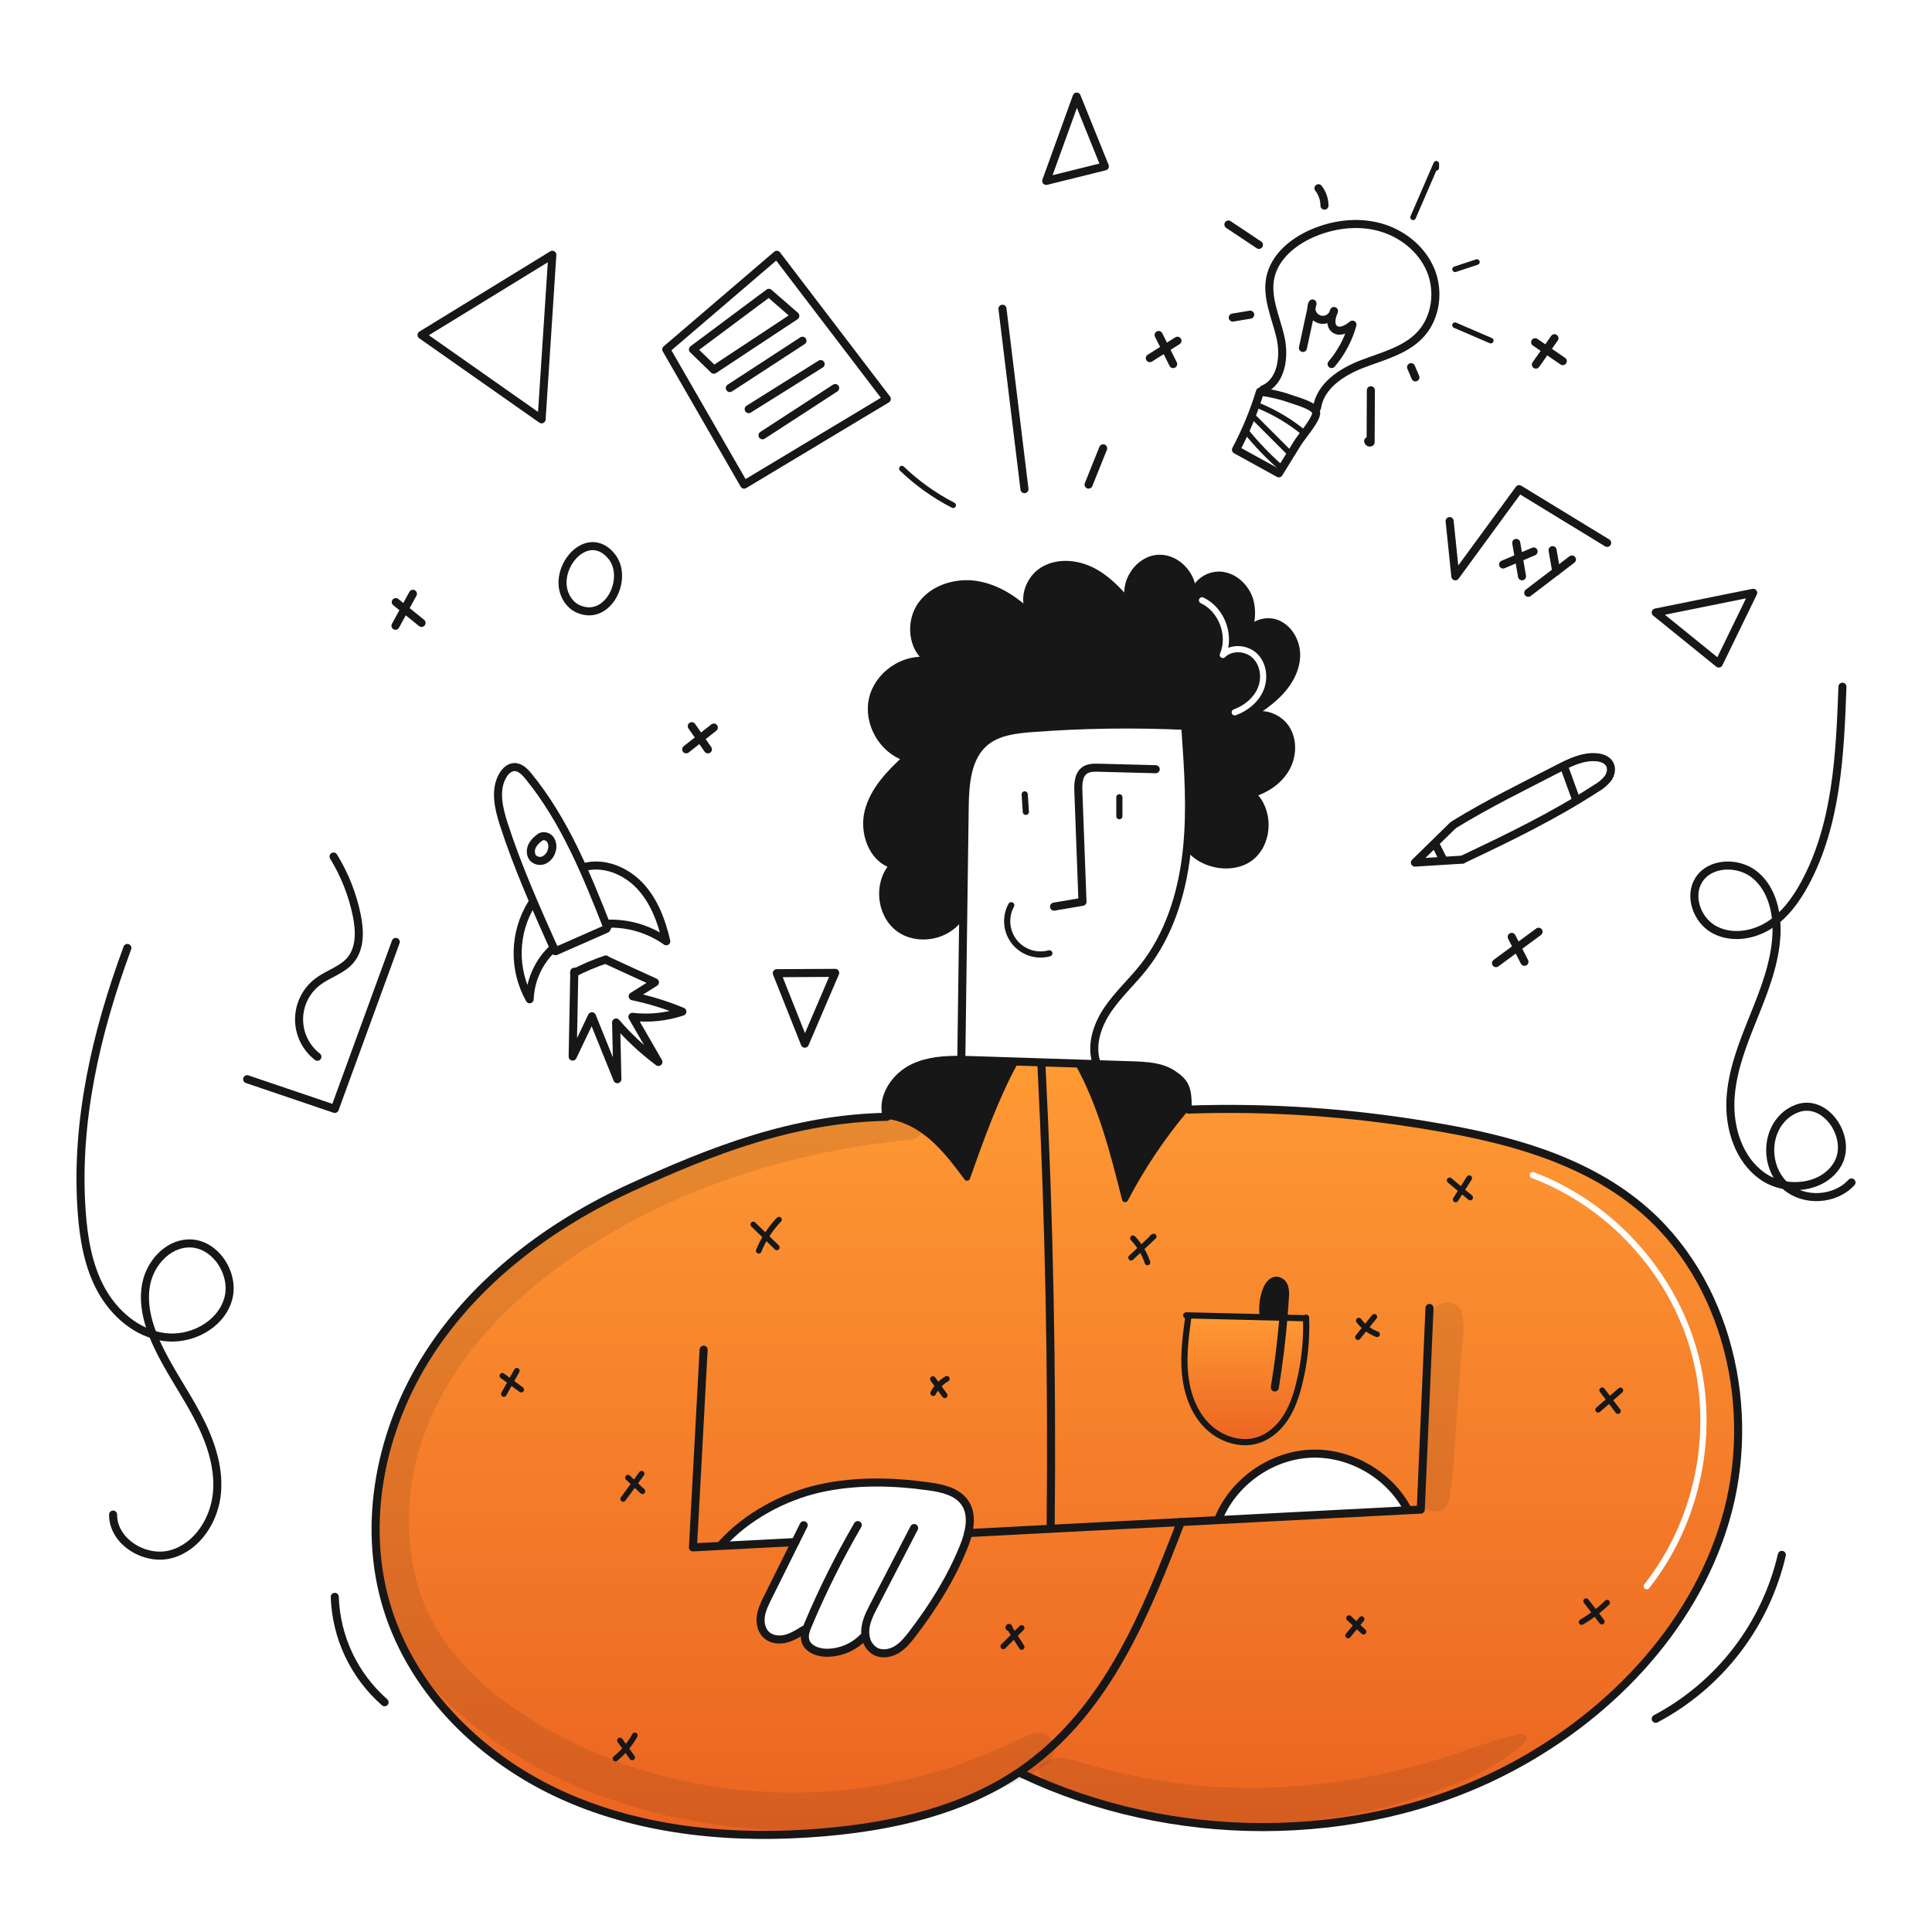 <svg width="288" height="288" viewBox="0 0 288 288" fill="none" xmlns="http://www.w3.org/2000/svg">
<path fill-rule="evenodd" clip-rule="evenodd" d="M209.833 225.132L181.617 226.597L181.61 226.48C183.799 220.994 189.348 217.015 195.246 216.709C201.145 216.402 207.079 219.778 209.826 225.007L209.833 225.132ZM176.03 226.887C170.725 240.671 165.165 254.417 153.297 263.207C152.901 263.5 152.502 263.785 152.097 264.058L152.34 264.412C174.516 274.941 202.173 275.199 224.067 264.092C239.351 256.337 252.342 243.065 257.193 226.626C262.043 210.187 257.613 190.708 244.389 179.801C235.761 172.685 224.492 169.704 213.459 167.881C201.48 165.834 189.325 165.004 177.179 165.403L177.047 165.296V165.21L176.801 165.207C173.285 169.374 170.238 173.915 167.714 178.748C165.977 171.847 164.205 164.86 160.779 158.622L160.782 158.545C158.937 158.488 157.092 158.428 155.247 158.367L155.238 158.625C156.404 181.622 156.864 204.624 156.618 227.63L156.633 227.897L176.03 226.887ZM177.169 196.085L177.166 196.155C176.776 198.975 176.386 201.828 176.641 204.664C176.896 207.501 177.847 210.364 179.821 212.419C181.794 214.474 184.902 215.559 187.603 214.657C189.294 214.092 190.688 212.815 191.658 211.317C192.629 209.818 193.209 208.099 193.644 206.371C194.458 203.146 194.811 199.822 194.694 196.498L194.492 196.504C193.955 196.492 193.418 196.479 192.882 196.465C192.36 196.453 191.838 196.44 191.318 196.428C191.403 195.403 191.477 194.371 191.539 193.342C191.601 192.842 191.564 192.334 191.428 191.848C191.356 191.605 191.217 191.388 191.026 191.222C190.835 191.056 190.601 190.948 190.35 190.911C189.62 190.862 189.098 191.605 188.834 192.289C188.367 193.505 188.206 194.816 188.364 196.108L188.358 196.354C184.628 196.266 180.898 196.176 177.169 196.085ZM228.657 174.741C228.418 174.651 228.153 174.772 228.063 175.009C227.973 175.247 228.094 175.513 228.332 175.603C239.74 179.9 248.855 189.874 252.11 201.623C255.366 213.372 252.684 226.615 245.113 236.171C244.955 236.37 244.989 236.66 245.188 236.818C245.388 236.976 245.677 236.942 245.835 236.743C253.588 226.956 256.332 213.409 252.998 201.377C249.664 189.345 240.339 179.142 228.657 174.741Z" fill="url(#paint0_linear_28_12819)"/>
<path d="M191.317 196.429C192.373 196.454 193.432 196.481 194.491 196.506L194.694 196.5C194.811 199.824 194.457 203.148 193.644 206.373C193.208 208.101 192.628 209.82 191.658 211.318C190.688 212.816 189.294 214.093 187.602 214.658C184.902 215.561 181.794 214.474 179.82 212.42C177.846 210.366 176.892 207.502 176.64 204.666C176.389 201.829 176.775 198.977 177.165 196.156L177.168 196.085C180.898 196.174 184.628 196.264 188.358 196.355L191.317 196.429Z" fill="url(#paint1_linear_28_12819)"/>
<path d="M188.364 196.11C188.205 194.817 188.366 193.506 188.834 192.291C189.098 191.606 189.62 190.863 190.35 190.912C190.6 190.95 190.835 191.057 191.025 191.223C191.217 191.389 191.356 191.606 191.428 191.849C191.563 192.335 191.601 192.843 191.538 193.344C191.478 194.372 191.403 195.404 191.317 196.429L188.358 196.355L188.364 196.11Z" fill="#171717"/>
<path d="M176.802 165.205C173.287 169.372 170.24 173.913 167.716 178.746C165.978 171.846 164.206 164.858 160.781 158.62L160.784 158.543C161.659 158.573 162.537 158.602 163.412 158.629L168.815 158.804C170.921 158.875 173.153 158.982 174.89 160.173C176.612 161.352 177.076 162.135 177.048 165.208L176.802 165.205Z" fill="#171717"/>
<path d="M139.095 169.654C137.152 167.934 134.773 166.605 132.195 166.338L132.158 166.347C131.385 163.486 133.488 160.437 136.183 159.164C138.381 158.123 140.852 157.966 143.305 157.994C143.91 158 144.511 158.018 145.107 158.037C147.17 158.104 149.232 158.17 151.293 158.236L151.29 158.328C148.324 163.793 146.234 169.684 144.155 175.548C142.604 173.466 141.042 171.37 139.095 169.654Z" fill="#171717"/>
<path d="M129.048 243.997C129.112 244.444 129.275 244.871 129.527 245.246C129.778 245.621 130.11 245.935 130.5 246.164C131.485 246.689 132.738 246.471 133.692 245.888C134.647 245.305 135.362 244.414 136.038 243.527C139.068 239.558 141.751 235.291 143.623 230.664C143.911 229.973 144.146 229.261 144.326 228.534C144.707 226.935 144.726 225.289 143.811 223.979C142.671 222.352 140.511 221.863 138.546 221.584C133.109 220.814 127.522 220.684 122.166 221.888C116.81 223.092 111.27 226.097 107.595 230.177L107.607 230.441L118.557 229.873C117.191 232.62 115.825 235.369 114.459 238.119C114.011 239.024 113.553 239.949 113.415 240.949C113.277 241.949 113.517 243.061 114.269 243.736C115.015 244.406 116.135 244.522 117.111 244.286C118.088 244.05 118.96 243.503 119.811 242.966L120.131 243.07C119.972 243.525 119.938 244.014 120.033 244.486C120.349 245.794 121.908 246.376 123.253 246.376C124.266 246.374 125.268 246.169 126.201 245.773C127.134 245.377 127.977 244.798 128.683 244.07L129.048 243.997ZM57.728 239.727C53.823 227.106 56.755 212.945 63.911 201.841C71.067 190.737 82.094 182.498 94.109 177.009C106.125 171.52 118.251 166.737 132.197 166.482C132.185 166.436 132.17 166.392 132.157 166.347L132.194 166.338C134.774 166.605 137.152 167.934 139.094 169.654C141.036 171.373 142.604 173.466 144.153 175.548C146.232 169.684 148.323 163.793 151.288 158.328L151.291 158.236C152.611 158.282 153.928 158.322 155.248 158.365L155.239 158.623C156.402 181.604 156.863 204.605 156.619 227.627L156.634 227.894L176.03 226.888C170.724 240.672 165.165 254.419 153.297 263.207C152.901 263.499 152.502 263.784 152.097 264.057C143.591 269.887 133.086 272.263 122.78 273.141C109.635 274.261 96.047 273.101 84.007 267.711C71.967 262.321 61.627 252.328 57.728 239.727Z" fill="url(#paint2_linear_28_12819)"/>
<path d="M157.122 135.151C158.537 134.911 159.951 134.67 161.364 134.427C161.162 128.941 160.957 123.454 160.75 117.966C160.707 116.826 160.759 115.492 161.69 114.838C162.285 114.42 163.071 114.423 163.802 114.442C166.629 114.515 169.455 114.59 172.281 114.666" stroke="#171717" stroke-width="1.2" stroke-linecap="round" stroke-linejoin="round"/>
<path d="M166.862 121.667V118.847" stroke="#171717" stroke-width="0.921" stroke-linecap="round" stroke-linejoin="round"/>
<path d="M152.919 121.021C152.864 120.152 152.809 119.284 152.753 118.417" stroke="#171717" stroke-width="0.921" stroke-linecap="round" stroke-linejoin="round"/>
<path d="M156.422 142.107C155.482 142.366 154.486 142.342 153.56 142.039C152.633 141.735 151.816 141.166 151.211 140.401C150.606 139.636 150.239 138.711 150.156 137.739C150.073 136.768 150.278 135.793 150.746 134.938" stroke="#171717" stroke-width="0.921" stroke-linecap="round" stroke-linejoin="round"/>
<path d="M143.308 157.417L143.584 136.687C143.658 131.278 143.73 125.868 143.802 120.459C143.848 116.911 144.109 112.892 146.829 110.614C148.732 109.024 151.366 108.72 153.837 108.533C161.46 107.956 169.112 107.848 176.748 108.207L177.699 108.254" stroke="#171717" stroke-width="1.2" stroke-linecap="round" stroke-linejoin="round"/>
<path d="M163.421 158.341C162.595 155.71 163.571 152.818 165.112 150.531C166.654 148.245 168.72 146.372 170.433 144.213C174.252 139.397 176.167 133.297 176.873 127.191C176.901 126.948 176.929 126.709 176.95 126.467C177.546 120.597 177.13 114.669 176.72 108.781" stroke="#171717" stroke-width="1.2" stroke-linecap="round" stroke-linejoin="round"/>
<path d="M186.184 93.889C186.667 93.359 187.287 92.972 187.976 92.773C188.664 92.573 189.395 92.569 190.086 92.759C192.057 93.367 193.322 95.476 193.353 97.536C193.383 99.596 192.358 101.563 190.967 103.086C189.576 104.608 187.83 105.754 186.105 106.88C187.999 105.877 190.553 106.711 191.745 108.492C192.936 110.272 192.831 112.741 191.766 114.598C190.701 116.455 188.788 117.737 186.74 118.365C189.288 120.698 189.29 125.248 186.746 127.587C184.203 129.926 179.366 129.232 177.251 126.5" stroke="#171717" stroke-width="0.921" stroke-linecap="round" stroke-linejoin="round"/>
<path d="M186.184 93.889C185.988 94.459 185.734 95.008 185.429 95.528C185.503 94.916 185.767 94.343 186.184 93.889Z" stroke="#171717" stroke-width="0.921" stroke-linecap="round" stroke-linejoin="round"/>
<path d="M177.846 88.412C178.139 87.588 178.685 86.878 179.406 86.384C180.128 85.89 180.988 85.637 181.861 85.662C183.958 85.769 185.775 87.463 186.374 89.474C186.772 90.93 186.706 92.473 186.184 93.889" stroke="#171717" stroke-width="0.921" stroke-linecap="round" stroke-linejoin="round"/>
<path d="M177.847 88.412C177.838 88.756 177.787 89.097 177.697 89.428C177.689 89.084 177.739 88.74 177.847 88.412Z" stroke="#171717" stroke-width="0.921" stroke-linecap="round" stroke-linejoin="round"/>
<path d="M143.212 136.68C141.345 139.688 136.753 140.542 133.929 138.408C131.104 136.275 130.671 131.621 133.057 129.002C129.913 128.047 128.535 124.066 129.367 120.885C130.199 117.705 132.612 115.212 135.031 112.99C131.488 111.866 129.164 107.808 129.991 104.182C130.817 100.557 134.663 97.904 138.344 98.42C135.796 96.652 135.464 92.649 137.276 90.131C139.087 87.614 142.507 86.583 145.571 87.064C148.635 87.546 151.363 89.333 153.583 91.507C152.229 89.379 153.294 86.294 155.44 84.977C157.586 83.66 160.416 83.878 162.682 84.983C164.948 86.088 166.734 87.961 168.34 89.903C167.198 86.999 169.57 83.318 172.687 83.158C175.459 83.02 177.924 85.703 177.847 88.411" stroke="#171717" stroke-width="0.921" stroke-linecap="round" stroke-linejoin="round"/>
<path d="M177.048 165.294V165.208C177.076 162.135 176.612 161.353 174.89 160.174C173.153 158.983 170.921 158.875 168.815 158.805L163.412 158.629C162.537 158.602 161.659 158.574 160.784 158.544C158.939 158.485 157.094 158.426 155.249 158.365C153.929 158.323 152.612 158.283 151.292 158.236C149.229 158.172 147.167 158.106 145.106 158.037C144.511 158.019 143.909 158 143.304 157.994C140.851 157.966 138.38 158.123 136.182 159.164C133.487 160.438 131.384 163.486 132.157 166.348C132.17 166.393 132.185 166.438 132.197 166.483C118.251 166.737 106.127 171.517 94.109 177.009C82.091 182.501 71.067 190.734 63.911 201.841C56.755 212.948 53.823 227.106 57.728 239.727C61.628 252.328 71.966 262.324 84.006 267.712C96.046 273.099 109.634 274.263 122.779 273.142C133.084 272.264 143.59 269.887 152.096 264.058C152.502 263.785 152.901 263.499 153.296 263.207C165.164 254.417 170.724 240.671 176.029 226.888" stroke="#171717" stroke-width="1.2" stroke-linecap="round" stroke-linejoin="round"/>
<path d="M177.18 165.402C189.326 165.002 201.481 165.833 213.46 167.879C224.493 169.703 235.763 172.684 244.39 179.8C257.615 190.707 262.045 210.185 257.195 226.625C252.344 243.064 239.352 256.337 224.068 264.092C202.173 275.199 174.517 274.941 152.34 264.412" stroke="#171717" stroke-width="1.2" stroke-linecap="round" stroke-linejoin="round"/>
<path d="M144.323 228.534H144.326L156.633 227.895L176.029 226.888L181.616 226.596L209.832 225.132L211.793 225.031L213.092 194.98" stroke="#171717" stroke-width="1.2" stroke-linecap="round" stroke-linejoin="round"/>
<path d="M104.888 201.194L103.297 230.665L107.607 230.441L118.558 229.873" stroke="#171717" stroke-width="1.2" stroke-linecap="round" stroke-linejoin="round"/>
<path d="M107.595 230.177C111.27 226.097 116.808 223.091 122.165 221.888C127.522 220.685 133.109 220.814 138.545 221.584C140.51 221.864 142.671 222.352 143.81 223.979C144.725 225.29 144.706 226.935 144.325 228.534C144.145 229.261 143.911 229.973 143.623 230.664C141.75 235.291 139.067 239.558 136.037 243.527C135.361 244.414 134.643 245.308 133.691 245.888C132.739 246.468 131.484 246.689 130.499 246.164C130.11 245.935 129.778 245.621 129.526 245.246C129.275 244.871 129.111 244.444 129.047 243.997C128.977 243.63 128.958 243.255 128.992 242.882C129.102 241.612 129.701 240.442 130.29 239.309C132.279 235.469 134.271 231.628 136.264 227.785" stroke="#171717" stroke-width="1.2" stroke-linecap="round" stroke-linejoin="round"/>
<path d="M128.682 244.07C127.977 244.798 127.133 245.376 126.2 245.772C125.268 246.168 124.265 246.373 123.252 246.376C121.908 246.376 120.348 245.793 120.032 244.486C119.937 244.014 119.971 243.525 120.13 243.07C120.225 242.772 120.335 242.479 120.46 242.193C122.607 237.088 125.08 232.127 127.865 227.341" stroke="#171717" stroke-width="1.2" stroke-linecap="round" stroke-linejoin="round"/>
<path d="M119.81 242.965C118.96 243.503 118.088 244.045 117.11 244.285C116.132 244.525 115.014 244.405 114.268 243.736C113.516 243.06 113.278 241.952 113.414 240.948C113.551 239.944 114.01 239.023 114.458 238.118C115.824 235.37 117.19 232.622 118.556 229.872C118.974 229.034 119.388 228.199 119.806 227.361" stroke="#171717" stroke-width="1.2" stroke-linecap="round" stroke-linejoin="round"/>
<path d="M181.61 226.48C183.8 220.994 189.35 217.019 195.246 216.708C201.143 216.398 207.078 219.778 209.826 225.006" stroke="#171717" stroke-width="1.2" stroke-linecap="round" stroke-linejoin="round"/>
<path d="M132.194 166.337C134.774 166.604 137.152 167.933 139.094 169.652C141.037 171.372 142.604 173.465 144.154 175.546C146.232 169.683 148.324 163.792 151.288 158.326" stroke="#171717" stroke-width="0.921" stroke-linecap="round" stroke-linejoin="round"/>
<path d="M160.781 158.621C164.207 164.859 165.978 171.846 167.716 178.747C170.24 173.914 173.287 169.373 176.802 165.205" stroke="#171717" stroke-width="0.921" stroke-linecap="round" stroke-linejoin="round"/>
<path d="M155.24 158.624C156.403 181.605 156.863 204.606 156.62 227.628" stroke="#171717" stroke-width="1.2" stroke-linecap="round" stroke-linejoin="round"/>
<path d="M177.165 196.157C176.775 198.977 176.385 201.83 176.64 204.666C176.895 207.503 177.847 210.366 179.82 212.421C181.794 214.476 184.901 215.562 187.602 214.659C189.294 214.094 190.688 212.817 191.658 211.319C192.628 209.821 193.208 208.102 193.644 206.373C194.457 203.148 194.811 199.825 194.694 196.501C194.694 196.476 194.691 196.452 194.691 196.427" stroke="#171717" stroke-width="0.921" stroke-linecap="round" stroke-linejoin="round"/>
<path d="M176.833 196.076L177.168 196.085C180.898 196.174 184.628 196.264 188.358 196.355L191.318 196.429C192.374 196.453 193.433 196.481 194.492 196.505" stroke="#171717" stroke-width="0.921" stroke-linecap="round" stroke-linejoin="round"/>
<path d="M190.037 206.827C190.599 203.382 191.025 199.916 191.317 196.429C191.403 195.404 191.477 194.372 191.538 193.344C191.601 192.843 191.563 192.335 191.428 191.849C191.356 191.606 191.217 191.389 191.025 191.223C190.835 191.057 190.6 190.95 190.35 190.912C189.62 190.863 189.098 191.606 188.834 192.291C188.366 193.506 188.205 194.817 188.364 196.11C188.459 196.08 188.554 196.051 188.649 196.02" stroke="#171717" stroke-width="1.2" stroke-linecap="round" stroke-linejoin="round"/>
<path d="M238.228 210.149L241.55 207.259" stroke="#171717" stroke-width="0.835" stroke-linecap="round" stroke-linejoin="round"/>
<path d="M241.188 210.351L238.833 207.241" stroke="#171717" stroke-width="0.835" stroke-linecap="round" stroke-linejoin="round"/>
<path d="M205.283 198.905C204.196 198.496 203.248 197.785 202.551 196.856" stroke="#171717" stroke-width="0.835" stroke-linecap="round" stroke-linejoin="round"/>
<path d="M202.419 199.329L204.871 196.292" stroke="#171717" stroke-width="0.835" stroke-linecap="round" stroke-linejoin="round"/>
<path d="M168.608 187.481L171.985 184.324L171.777 184.435" stroke="#171717" stroke-width="0.835" stroke-linecap="round" stroke-linejoin="round"/>
<path d="M171.053 188.191C170.603 186.843 169.863 185.611 168.886 184.58" stroke="#171717" stroke-width="0.835" stroke-linecap="round" stroke-linejoin="round"/>
<path d="M139.105 207.684C139.566 206.785 140.277 206.038 141.153 205.534" stroke="#171717" stroke-width="0.835" stroke-linecap="round" stroke-linejoin="round"/>
<path d="M140.831 208.004L139.063 205.574" stroke="#171717" stroke-width="0.835" stroke-linecap="round" stroke-linejoin="round"/>
<path d="M113.102 186.449C113.807 184.724 114.832 183.148 116.124 181.803" stroke="#171717" stroke-width="0.835" stroke-linecap="round" stroke-linejoin="round"/>
<path d="M115.798 185.947L112.285 182.527" stroke="#171717" stroke-width="0.835" stroke-linecap="round" stroke-linejoin="round"/>
<path d="M95.771 222.301L93.608 220.275" stroke="#171717" stroke-width="0.835" stroke-linecap="round" stroke-linejoin="round"/>
<path d="M92.897 223.441L95.642 219.685" stroke="#171717" stroke-width="0.835" stroke-linecap="round" stroke-linejoin="round"/>
<path d="M94.631 258.69C93.896 260.018 92.916 261.195 91.742 262.157" stroke="#171717" stroke-width="0.835" stroke-linecap="round" stroke-linejoin="round"/>
<path d="M94.24 261.983L92.415 259.448" stroke="#171717" stroke-width="0.835" stroke-linecap="round" stroke-linejoin="round"/>
<path d="M152.307 245.522L150.375 242.492C150.397 242.486 150.421 242.487 150.443 242.495C150.465 242.503 150.484 242.517 150.497 242.537C150.51 242.556 150.517 242.579 150.516 242.602C150.516 242.625 150.508 242.648 150.494 242.667C150.48 242.685 150.46 242.699 150.438 242.706C150.416 242.713 150.392 242.713 150.37 242.706C150.348 242.699 150.328 242.685 150.314 242.666C150.301 242.648 150.293 242.625 150.292 242.602" stroke="#171717" stroke-width="0.835" stroke-linecap="round" stroke-linejoin="round"/>
<path d="M149.554 245.426L152.294 242.676" stroke="#171717" stroke-width="0.835" stroke-linecap="round" stroke-linejoin="round"/>
<path d="M203.261 243.241L201.101 241.21" stroke="#171717" stroke-width="0.835" stroke-linecap="round" stroke-linejoin="round"/>
<path d="M200.957 243.81L202.979 241.354" stroke="#171717" stroke-width="0.835" stroke-linecap="round" stroke-linejoin="round"/>
<path d="M77.697 207.146L74.881 205.085" stroke="#171717" stroke-width="0.835" stroke-linecap="round" stroke-linejoin="round"/>
<path d="M75.106 207.81L77.041 204.334" stroke="#171717" stroke-width="0.835" stroke-linecap="round" stroke-linejoin="round"/>
<path d="M238.785 241.733L236.438 238.671" stroke="#171717" stroke-width="0.835" stroke-linecap="round" stroke-linejoin="round"/>
<path d="M235.762 241.804C237.141 240.99 238.42 240.018 239.575 238.908" stroke="#171717" stroke-width="0.835" stroke-linecap="round" stroke-linejoin="round"/>
<path d="M216.993 178.801L219.015 175.623" stroke="#171717" stroke-width="0.835" stroke-linecap="round" stroke-linejoin="round"/>
<path d="M219.156 178.517L216.093 175.951" stroke="#171717" stroke-width="0.835" stroke-linecap="round" stroke-linejoin="round"/>
<path d="M18.989 141.31C14.329 153.887 11.206 167.275 12.178 180.652C12.469 184.669 13.158 188.749 15.099 192.278C17.04 195.807 20.412 198.732 24.399 199.301C28.387 199.871 32.833 197.591 33.989 193.733C35.145 189.874 31.99 185.136 27.968 185.359C24.89 185.529 22.421 188.329 21.807 191.35C21.192 194.371 22.077 197.507 23.361 200.31C25.049 203.993 27.416 207.322 29.322 210.898C31.229 214.473 32.696 218.458 32.347 222.495C31.998 226.532 29.446 230.58 25.543 231.668C21.64 232.757 16.832 229.828 16.858 225.776" stroke="#171717" stroke-width="1.2" stroke-linecap="round" stroke-linejoin="round"/>
<path d="M274.648 102.367C274.289 112.387 273.827 122.809 269.081 131.641C267.731 134.15 265.991 136.546 263.559 138.031C261.126 139.515 257.899 139.93 255.429 138.509C252.958 137.089 251.718 133.591 253.234 131.179C254.944 128.457 259.261 128.408 261.705 130.497C264.148 132.586 264.963 136.061 264.817 139.273C264.623 143.555 263.005 147.628 261.403 151.603C259.801 155.578 258.173 159.647 257.958 163.928C257.743 168.209 259.201 172.822 262.696 175.304C266.191 177.787 271.846 177.212 273.957 173.48C276.067 169.749 272.427 164.016 268.284 165.114C267.118 165.451 266.089 166.148 265.344 167.105C263.079 169.912 263.496 174.497 266.231 176.849C268.966 179.201 273.561 178.927 275.998 176.267" stroke="#171717" stroke-width="1.2" stroke-linecap="round" stroke-linejoin="round"/>
<path d="M152.715 72.917L149.437 46.023" stroke="#171717" stroke-width="1.2" stroke-linecap="round" stroke-linejoin="round"/>
<path d="M142.084 75.314C139.285 73.876 136.71 72.038 134.442 69.857" stroke="#171717" stroke-width="0.835" stroke-linecap="round" stroke-linejoin="round"/>
<path d="M162.272 72.242L164.447 66.828" stroke="#171717" stroke-width="1.2" stroke-linecap="round" stroke-linejoin="round"/>
<path d="M188.294 58.041C191.064 56.897 191.543 53.121 190.86 50.204C190.178 47.287 188.769 44.37 189.354 41.431C189.968 38.352 192.669 36.084 195.541 34.818C198.691 33.43 202.296 32.952 205.621 33.843C208.945 34.734 211.927 37.078 213.254 40.252C214.581 43.427 214.067 47.383 211.714 49.894C209.477 52.282 206.089 53.09 203.037 54.269C199.985 55.447 196.792 57.541 196.33 60.781" stroke="#171717" stroke-width="1.2" stroke-linecap="round" stroke-linejoin="round"/>
<path d="M198.501 54.272C199.952 52.562 201.013 50.557 201.61 48.395C200.841 49.019 199.734 49.658 198.949 49.055C198.178 48.463 198.48 47.255 198.855 46.358C198.8 46.591 198.697 46.81 198.553 47.001C198.408 47.192 198.224 47.35 198.015 47.465C197.805 47.581 197.573 47.65 197.335 47.67C197.096 47.69 196.856 47.659 196.63 47.58C196.404 47.501 196.197 47.375 196.023 47.211C195.849 47.047 195.711 46.848 195.619 46.627C195.527 46.406 195.482 46.168 195.488 45.928C195.493 45.689 195.55 45.454 195.652 45.237L194.224 51.867" stroke="#171717" stroke-width="1.2" stroke-linecap="round" stroke-linejoin="round"/>
<path d="M218.037 128.117C225.021 124.807 231.504 121.685 237.99 117.484C238.652 117.111 239.235 116.614 239.708 116.019C240.141 115.398 240.315 114.535 239.934 113.879C239.557 113.229 238.755 112.954 238.006 112.886C236.001 112.706 234.079 113.633 232.29 114.558C227.07 117.257 221.848 119.788 216.837 122.867" stroke="#171717" stroke-width="1.2" stroke-linecap="round" stroke-linejoin="round"/>
<path d="M216.575 123.05L210.92 128.585L218.003 128.147" stroke="#171717" stroke-width="1.2" stroke-linecap="round" stroke-linejoin="round"/>
<path d="M215.188 128.267L213.988 125.867" stroke="#171717" stroke-width="1.2" stroke-linecap="round" stroke-linejoin="round"/>
<path d="M234.902 119.067L233.166 114.3" stroke="#171717" stroke-width="1.2" stroke-linecap="round" stroke-linejoin="round"/>
<path d="M226.887 85.91L226.022 80.927" stroke="#171717" stroke-width="1.2" stroke-linecap="round" stroke-linejoin="round"/>
<path d="M224.061 84.151L228.614 82.208" stroke="#171717" stroke-width="1.2" stroke-linecap="round" stroke-linejoin="round"/>
<path d="M231.439 82.01L231.991 85.195L231.83 84.183" stroke="#171717" stroke-width="1.2" stroke-linecap="round" stroke-linejoin="round"/>
<path d="M234.325 83.399L227.812 88.369" stroke="#171717" stroke-width="1.2" stroke-linecap="round" stroke-linejoin="round"/>
<path d="M227.247 143.372L225.347 139.663" stroke="#171717" stroke-width="1.2" stroke-linecap="round" stroke-linejoin="round"/>
<path d="M223.004 143.573L229.353 138.893" stroke="#171717" stroke-width="1.2" stroke-linecap="round" stroke-linejoin="round"/>
<path d="M174.881 54.272L172.714 49.938" stroke="#171717" stroke-width="1.2" stroke-linecap="round" stroke-linejoin="round"/>
<path d="M171.403 53.389L175.523 50.792" stroke="#171717" stroke-width="1.2" stroke-linecap="round" stroke-linejoin="round"/>
<path d="M232.96 53.833L228.844 51.015" stroke="#171717" stroke-width="1.2" stroke-linecap="round" stroke-linejoin="round"/>
<path d="M231.721 50.417L228.95 54.349" stroke="#171717" stroke-width="1.2" stroke-linecap="round" stroke-linejoin="round"/>
<path d="M83.864 87.127C83.944 88.638 84.803 90.146 86.184 90.763C90.645 92.756 93.809 86.179 91.169 82.937C88.056 79.114 83.656 83.199 83.864 87.127Z" stroke="#171717" stroke-width="1.2" stroke-linecap="round" stroke-linejoin="round"/>
<path d="M105.527 111.704L103.124 108.251" stroke="#171717" stroke-width="1.2" stroke-linecap="round" stroke-linejoin="round"/>
<path d="M102.291 111.701L106.41 108.454" stroke="#171717" stroke-width="1.2" stroke-linecap="round" stroke-linejoin="round"/>
<path d="M62.839 92.856L58.997 89.751" stroke="#171717" stroke-width="1.2" stroke-linecap="round" stroke-linejoin="round"/>
<path d="M58.954 93.281L61.553 88.513" stroke="#171717" stroke-width="1.2" stroke-linecap="round" stroke-linejoin="round"/>
<path d="M57.329 253.752C55.082 251.78 53.263 249.368 51.986 246.665C50.709 243.962 50 241.025 49.904 238.037" stroke="#171717" stroke-width="1.2" stroke-linecap="round" stroke-linejoin="round"/>
<path d="M246.816 256.217C251.517 253.728 255.628 250.259 258.872 246.043C262.115 241.827 264.416 236.964 265.617 231.782" stroke="#171717" stroke-width="1.2" stroke-linecap="round" stroke-linejoin="round"/>
<path d="M47.313 157.53C46.457 156.866 45.765 156.013 45.291 155.038C44.818 154.063 44.575 152.992 44.583 151.908C44.591 150.824 44.848 149.756 45.335 148.788C45.822 147.82 46.526 146.976 47.392 146.324C48.954 145.148 51.01 144.611 52.259 143.107C53.736 141.331 53.647 138.742 53.189 136.477C52.558 133.366 51.384 130.389 49.722 127.684" stroke="#171717" stroke-width="1.2" stroke-linecap="round" stroke-linejoin="round"/>
<path d="M82.761 141.786C79.981 135.576 77.195 129.348 75.1 122.872C74.326 120.477 73.682 117.72 74.974 115.558C75.334 114.958 75.896 114.407 76.594 114.352C77.488 114.282 78.219 115.022 78.784 115.717C84.154 122.304 87.417 130.317 90.526 138.226" stroke="#171717" stroke-width="1.2" stroke-linecap="round" stroke-linejoin="round"/>
<path d="M82.888 141.767L90.388 138.467" stroke="#171717" stroke-width="1.2" stroke-linecap="round" stroke-linejoin="round"/>
<path d="M79.324 126.097C79.649 125.514 79.927 125.258 80.456 124.85C80.91 124.475 81.656 124.65 82.016 125.116C82.181 125.361 82.287 125.641 82.325 125.933C82.364 126.226 82.334 126.524 82.238 126.803C82.163 127.091 82.03 127.361 81.847 127.596C81.664 127.832 81.436 128.027 81.174 128.171C80.91 128.308 80.61 128.361 80.314 128.324C80.018 128.286 79.74 128.16 79.518 127.961C79.047 127.49 79.041 126.7 79.324 126.097Z" stroke="#171717" stroke-width="1.2" stroke-linecap="round" stroke-linejoin="round"/>
<path d="M79.247 134.73C77.936 136.861 77.218 139.303 77.167 141.804C77.116 144.305 77.734 146.775 78.956 148.957C79.011 147.5 79.357 146.07 79.974 144.748C80.59 143.427 81.465 142.243 82.545 141.265" stroke="#171717" stroke-width="1.2" stroke-linecap="round" stroke-linejoin="round"/>
<path d="M86.957 129.281C89.937 128.423 93.236 129.764 95.366 132.019C97.495 134.273 98.623 137.295 99.321 140.316C96.746 138.493 93.64 137.572 90.488 137.695" stroke="#171717" stroke-width="1.2" stroke-linecap="round" stroke-linejoin="round"/>
<path d="M90.304 143.029C88.683 143.579 87.104 144.245 85.579 145.024" stroke="#171717" stroke-width="1.2" stroke-linecap="round" stroke-linejoin="round"/>
<path d="M85.611 144.852L85.366 157.502L88.239 151.491L92.03 160.875L91.842 152.421C93.724 154.605 95.84 156.577 98.15 158.303L94.27 151.579C96.78 151.869 99.323 151.604 101.719 150.803C99.329 149.807 96.849 149.041 94.314 148.514L97.632 146.432C95.232 145.346 92.837 144.249 90.448 143.141" stroke="#171717" stroke-width="1.2" stroke-linecap="round" stroke-linejoin="round"/>
<path d="M36.845 160.875L49.903 165.305L58.997 140.409" stroke="#171717" stroke-width="1.2" stroke-linecap="round" stroke-linejoin="round"/>
<path d="M62.839 49.938L80.735 62.507L82.335 37.98L62.839 49.938Z" stroke="#171717" stroke-width="1.2" stroke-linecap="round" stroke-linejoin="round"/>
<path d="M155.96 26.968L160.502 14.4L164.701 24.802L155.96 26.968Z" stroke="#171717" stroke-width="1.2" stroke-linecap="round" stroke-linejoin="round"/>
<path d="M216.093 77.676L216.944 85.91L226.455 72.916L239.575 80.926" stroke="#171717" stroke-width="1.2" stroke-linecap="round" stroke-linejoin="round"/>
<path d="M246.816 91.303L256.216 98.912L261.344 88.369L246.816 91.303Z" stroke="#171717" stroke-width="1.2" stroke-linecap="round" stroke-linejoin="round"/>
<path d="M132.194 59.469L115.798 37.98L99.32 52.09L110.928 72.242L132.194 59.469Z" stroke="#171717" stroke-width="1.2" stroke-linecap="round" stroke-linejoin="round"/>
<path d="M106.41 55.111L118.558 47.086L114.613 43.654L103.299 52.091L106.41 55.111Z" stroke="#171717" stroke-width="1.2" stroke-linecap="round" stroke-linejoin="round"/>
<path d="M108.789 57.848L119.623 50.792" stroke="#171717" stroke-width="1.2" stroke-linecap="round" stroke-linejoin="round"/>
<path d="M111.605 60.99L122.332 54.273" stroke="#171717" stroke-width="1.2" stroke-linecap="round" stroke-linejoin="round"/>
<path d="M113.664 64.891L124.499 57.848" stroke="#171717" stroke-width="1.2" stroke-linecap="round" stroke-linejoin="round"/>
<path d="M119.975 155.579L115.798 145.071L124.499 145.024L119.975 155.579Z" stroke="#171717" stroke-width="1.2" stroke-linecap="round" stroke-linejoin="round"/>
<path d="M187.828 58.377C186.914 61.372 185.715 64.273 184.247 67.04L190.633 70.559L193.453 65.991C193.99 65.121 196.305 62.465 196.201 61.491C196.101 60.55 193.404 59.811 192.601 59.525C191.056 58.971 189.456 58.587 187.828 58.377Z" stroke="#171717" stroke-width="1.2" stroke-linecap="round" stroke-linejoin="round"/>
<path d="M194.417 64.547C192.353 62.839 190.04 61.457 187.558 60.45" stroke="#171717" stroke-width="0.835" stroke-linecap="round" stroke-linejoin="round"/>
<path d="M192.099 67.392L186.733 62.032" stroke="#171717" stroke-width="0.835" stroke-linecap="round" stroke-linejoin="round"/>
<path d="M190.854 69.621C189.01 67.998 187.308 66.221 185.765 64.309" stroke="#171717" stroke-width="0.835" stroke-linecap="round" stroke-linejoin="round"/>
<path d="M216.905 40.14L220.159 39.066" stroke="#171717" stroke-width="0.835" stroke-linecap="round" stroke-linejoin="round"/>
<path d="M210.648 32.391L214.102 24.411V25.02" stroke="#171717" stroke-width="0.835" stroke-linecap="round" stroke-linejoin="round"/>
<path d="M197.439 30.652C197.435 29.713 197.119 28.801 196.541 28.06" stroke="#171717" stroke-width="1.2" stroke-linecap="round" stroke-linejoin="round"/>
<path d="M187.666 36.503L183.116 33.469" stroke="#171717" stroke-width="1.2" stroke-linecap="round" stroke-linejoin="round"/>
<path d="M186.367 46.907L183.766 47.34" stroke="#171717" stroke-width="1.2" stroke-linecap="round" stroke-linejoin="round"/>
<path d="M216.896 48.479L222.227 50.775" stroke="#171717" stroke-width="0.835" stroke-linecap="round" stroke-linejoin="round"/>
<path d="M210.348 54.737L210.993 56.256" stroke="#171717" stroke-width="1.2" stroke-linecap="round" stroke-linejoin="round"/>
<path d="M204.352 58.173L204.315 65.941C204.28 65.963 204.24 65.975 204.198 65.976C204.157 65.978 204.116 65.969 204.079 65.95C204.043 65.931 204.011 65.903 203.988 65.869C203.965 65.834 203.952 65.795 203.949 65.753" stroke="#171717" stroke-width="1.2" stroke-linecap="round" stroke-linejoin="round"/>
<path fill-rule="evenodd" clip-rule="evenodd" d="M146.829 110.614C148.733 109.023 151.366 108.719 153.838 108.532C161.461 107.956 169.112 107.847 176.748 108.207L176.721 108.781L176.723 108.822C177.133 114.697 177.545 120.61 176.951 126.466L177.251 126.5C179.366 129.232 184.203 129.926 186.746 127.587C189.29 125.248 189.288 120.698 186.74 118.365C188.788 117.737 190.702 116.454 191.767 114.597C192.832 112.739 192.937 110.271 191.746 108.491C190.554 106.71 188 105.875 186.106 106.879C187.831 105.752 189.577 104.607 190.968 103.085C192.359 101.562 193.384 99.595 193.354 97.535C193.323 95.475 192.058 93.366 190.087 92.758C189.396 92.568 188.665 92.572 187.977 92.772C187.288 92.971 186.668 93.358 186.185 93.888C186.707 92.472 186.774 90.928 186.376 89.473C185.777 87.462 183.96 85.768 181.863 85.66C180.989 85.635 180.129 85.888 179.408 86.382C178.687 86.877 178.14 87.587 177.848 88.411C177.925 85.703 175.46 83.02 172.688 83.158C169.571 83.318 167.199 86.999 168.341 89.903C166.735 87.961 164.949 86.088 162.683 84.983C160.417 83.878 157.587 83.66 155.441 84.977C153.295 86.294 152.23 89.379 153.584 91.507C151.364 89.333 148.636 87.546 145.572 87.064C142.508 86.583 139.088 87.614 137.277 90.131C135.465 92.649 135.797 96.652 138.345 98.42C134.664 97.904 130.818 100.557 129.992 104.182C129.165 107.808 131.489 111.866 135.032 112.99C132.613 115.212 130.2 117.705 129.368 120.885C128.536 124.066 129.914 128.047 133.058 129.002C130.672 131.621 131.105 136.275 133.93 138.408C136.754 140.542 141.346 139.688 143.213 136.68L143.584 136.686C143.656 131.277 143.728 125.868 143.802 120.459C143.848 116.91 144.109 112.891 146.829 110.614ZM177.698 89.427C177.788 89.096 177.839 88.754 177.848 88.411C177.741 88.739 177.69 89.082 177.698 89.427ZM185.43 95.527C185.735 95.007 185.988 94.458 186.185 93.888C185.768 94.341 185.503 94.915 185.43 95.527ZM179.375 89.071C179.145 88.963 178.871 89.063 178.763 89.294C178.656 89.524 178.755 89.798 178.986 89.906C181.674 91.16 183.034 94.732 181.86 97.457C181.773 97.659 181.841 97.895 182.023 98.019C182.206 98.144 182.451 98.121 182.607 97.966C183.664 96.918 185.65 97.015 186.764 98.111C187.874 99.201 188.124 101.058 187.495 102.554C186.868 104.047 185.482 105.179 183.903 105.754C183.664 105.841 183.541 106.105 183.628 106.344C183.715 106.583 183.979 106.706 184.218 106.619C185.978 105.979 187.596 104.693 188.345 102.91C189.093 101.13 188.834 98.853 187.41 97.454C186.309 96.372 184.52 96.008 183.088 96.577C183.656 93.644 182.118 90.351 179.375 89.071Z" fill="#171717"/>
<g opacity="0.1">
<path d="M135.886 166.454C119.404 166.459 102.87 171.37 88.594 179.511C75.645 186.894 63.805 197.495 58.417 211.718C55.701 218.888 54.78 226.719 56.102 234.281C57.429 241.869 61.369 248.688 66.914 253.984C77.753 264.336 92.814 270.173 107.499 272.104C115.833 273.186 124.285 272.984 132.558 271.504C136.641 270.785 140.659 269.733 144.571 268.359C148.513 266.97 152.596 265.414 156.001 262.962C157.011 262.235 157.557 261.048 157.025 259.837C156.568 258.797 155.249 257.923 154.072 258.387C150.82 259.671 147.715 261.271 144.436 262.493C134.772 266.093 124.47 267.664 114.172 267.107C100.466 266.425 86.83 261.991 75.663 253.945C70.062 249.908 65.106 244.54 62.801 237.931C60.57 231.537 60.401 224.355 62.024 217.797C65.4 204.165 75.76 193.549 87.259 186.122C101.875 176.681 118.649 171.578 135.886 169.856C138.021 169.642 138.121 166.451 135.886 166.452L135.886 166.454Z" fill="#171717"/>
</g>
<g opacity="0.1">
<path d="M215.969 223.642C216.798 219.136 216.904 214.387 217.243 209.822L217.743 203.072C217.914 200.769 218.423 198.226 217.977 195.953C217.471 193.366 213.913 193.818 213.177 195.953C212.469 198.007 212.675 200.614 212.536 202.778L212.101 209.528C211.815 213.972 211.248 218.579 211.443 223.028C211.551 225.491 215.477 226.319 215.969 223.641L215.969 223.642Z" fill="#171717"/>
</g>
<g opacity="0.1">
<path d="M155.023 264.437C155.653 265.468 156.097 266.224 157.21 266.833C158.435 267.504 159.803 267.902 161.131 268.31C163.457 269.024 165.813 269.644 168.198 270.126C173.129 271.124 178.135 271.711 183.163 271.882C193.243 272.253 203.304 270.752 212.836 267.454C218.094 265.614 223.246 263.515 227.359 259.667C227.915 259.147 227.329 258.287 226.648 258.445C222.09 259.495 217.793 261.24 213.32 262.585C208.727 263.949 204.036 264.957 199.288 265.602C190.063 266.879 180.553 266.852 171.384 265.174C168.827 264.706 166.281 264.141 163.771 263.469C162.475 263.122 161.2 262.678 159.897 262.371C159.202 262.184 158.49 262.075 157.772 262.044C157.035 262.04 156.461 262.361 155.779 262.576C155.594 262.63 155.423 262.726 155.279 262.855C155.136 262.984 155.024 263.145 154.951 263.323C154.878 263.502 154.847 263.695 154.859 263.888C154.872 264.081 154.927 264.268 155.023 264.436L155.023 264.437Z" fill="#171717"/>
</g>
<defs>
<linearGradient id="paint0_linear_28_12819" x1="205.6" y1="158.367" x2="205.6" y2="272.365" gradientUnits="userSpaceOnUse">
<stop stop-color="#FF9A34"/>
<stop offset="1" stop-color="#EB6421"/>
</linearGradient>
<linearGradient id="paint1_linear_28_12819" x1="185.638" y1="196.085" x2="185.638" y2="214.978" gradientUnits="userSpaceOnUse">
<stop stop-color="#FF9A34"/>
<stop offset="1" stop-color="#EB6421"/>
</linearGradient>
<linearGradient id="paint2_linear_28_12819" x1="116.009" y1="158.236" x2="116.009" y2="273.529" gradientUnits="userSpaceOnUse">
<stop stop-color="#FF9A34"/>
<stop offset="1" stop-color="#EB6421"/>
</linearGradient>
</defs>
</svg>
